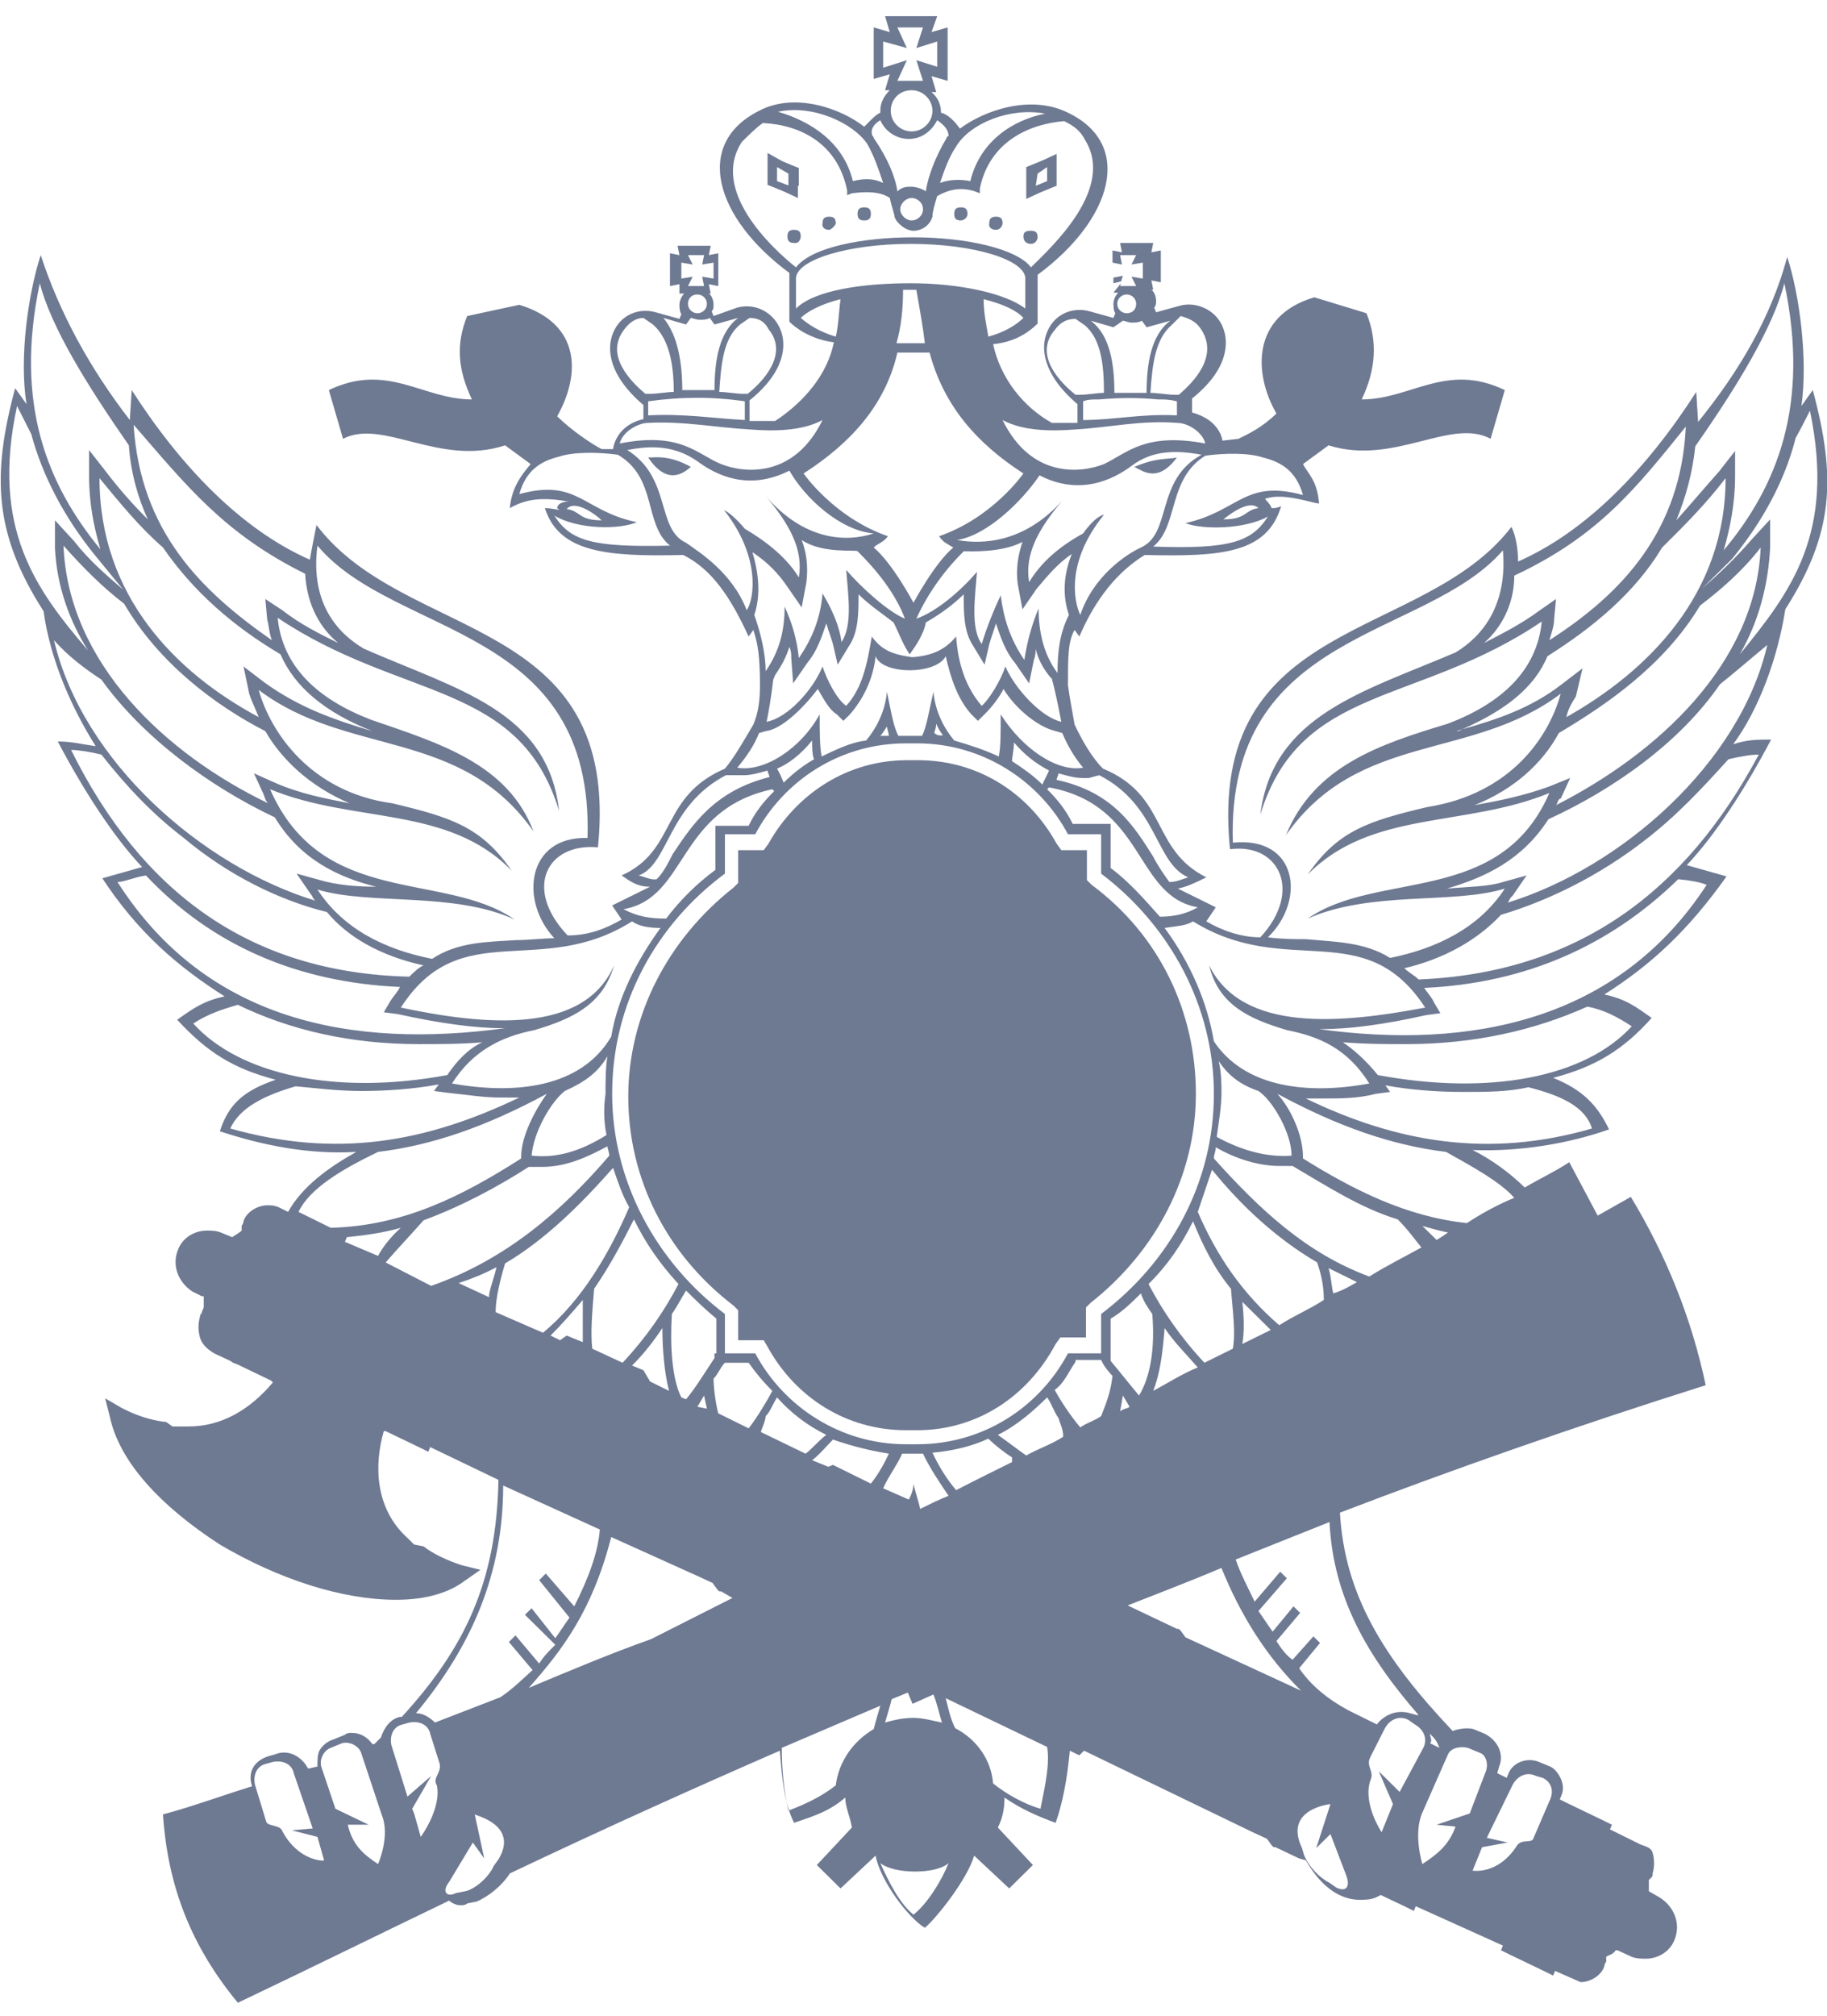 <svg width="68" height="75" viewBox="0 0 68 75" fill="none" xmlns="http://www.w3.org/2000/svg">
<g clip-path="url(#clip0)">
<path d="M58.124 44.033C49.483 48.599 41.865 52.852 34.105 56.651L34.282 56.895V56.965C42.147 53.584 50.435 49.889 59.006 45.636C58.829 45.148 58.477 44.451 58.124 44.033Z" fill="#6E7992"/>
<path d="M31.637 58.011L31.567 57.836C29.803 58.708 27.969 59.474 26.241 60.241C27.969 59.579 29.803 58.882 31.637 58.011Z" fill="#6E7992"/>
<path d="M41.441 10.327V10.536L41.724 10.466L41.794 10.257L41.441 10.327Z" fill="#6E7992"/>
<path d="M30.861 8.549C30.932 8.549 31.108 8.375 31.108 8.305C31.108 8.131 31.038 8.061 30.861 8.061C30.685 8.061 30.614 8.131 30.614 8.305C30.579 8.445 30.685 8.549 30.861 8.549Z" fill="#6E7992"/>
<path d="M29.732 6.911V6.493V6.249L29.556 6.179L29.133 6.005L28.568 5.691V6.214V6.632V6.876L28.745 6.946L29.168 7.12L29.697 7.364V6.911H29.732ZM29.38 6.911L28.921 6.737V6.214L29.344 6.458V6.911H29.38Z" fill="#6E7992"/>
<path d="M39.149 6.981L39.326 6.911V6.667V6.249V5.726L38.797 5.97L38.373 6.144L38.197 6.214V6.458V6.876V7.399L38.726 7.155L39.149 6.981ZM38.62 6.458L38.973 6.214V6.737L38.55 6.911L38.62 6.458Z" fill="#6E7992"/>
<path d="M35.764 8.201C35.834 8.201 36.01 8.131 36.01 7.957C36.01 7.782 35.94 7.713 35.764 7.713C35.587 7.713 35.517 7.782 35.517 7.957C35.517 8.131 35.587 8.201 35.764 8.201Z" fill="#6E7992"/>
<path d="M37.068 8.549C37.245 8.549 37.315 8.375 37.315 8.305C37.315 8.131 37.245 8.061 37.068 8.061C36.892 8.061 36.821 8.131 36.821 8.305C36.786 8.445 36.892 8.549 37.068 8.549Z" fill="#6E7992"/>
<path d="M32.166 8.201C32.342 8.201 32.413 8.131 32.413 7.957C32.413 7.782 32.342 7.713 32.166 7.713C31.989 7.713 31.919 7.782 31.919 7.957C31.919 8.131 31.989 8.201 32.166 8.201Z" fill="#6E7992"/>
<path d="M24.125 17.019C24.83 18.065 25.43 17.612 25.712 17.368C24.901 16.915 24.407 17.019 24.125 17.019Z" fill="#6E7992"/>
<path d="M40.63 32.914L40.454 32.74V31.624H39.502L39.325 31.38C38.267 29.463 36.363 28.278 34.176 28.278H33.753C31.566 28.278 29.662 29.498 28.603 31.38L28.427 31.624H27.475V32.844L27.299 33.018C24.865 34.935 23.384 37.759 23.384 40.791C23.384 43.824 24.794 46.647 27.299 48.564L27.475 48.739V49.854H28.427L28.568 50.098C29.626 52.015 31.531 53.2 33.718 53.2H34.141C36.328 53.2 38.232 51.98 39.29 49.993L39.467 49.749H40.419V48.634L40.595 48.46C43.029 46.543 44.51 43.719 44.51 40.687C44.51 37.654 43.17 34.796 40.63 32.914Z" fill="#6E7992"/>
<path d="M38.373 9.072C38.55 9.072 38.62 8.898 38.62 8.828C38.62 8.654 38.55 8.584 38.373 8.584C38.197 8.584 38.091 8.619 38.091 8.793C38.091 8.968 38.197 9.072 38.373 9.072Z" fill="#6E7992"/>
<path d="M29.803 8.793C29.803 8.619 29.733 8.549 29.556 8.549C29.38 8.549 29.309 8.619 29.309 8.793C29.309 8.968 29.38 9.037 29.556 9.037C29.733 9.072 29.803 8.898 29.803 8.793Z" fill="#6E7992"/>
<path d="M43.805 17.019C43.452 17.089 43.029 17.019 42.218 17.368C42.57 17.542 43.099 17.96 43.805 17.019Z" fill="#6E7992"/>
<path d="M67.471 14.51L67.048 15.102C67.294 13.36 66.977 10.954 66.519 9.56C65.919 11.791 64.755 13.778 63.203 15.695L63.133 14.579C61.299 17.438 59.041 19.773 56.502 20.888C56.502 20.47 56.431 19.947 56.255 19.599C52.94 23.921 44.898 22.875 45.78 31.589C47.614 31.345 48.496 33.158 46.909 34.866C46.203 34.866 45.498 34.622 44.898 34.273L45.251 33.75L43.84 33.053C44.193 32.984 44.545 32.809 44.898 32.635C42.817 31.589 43.487 29.602 41.054 28.592C40.631 28.173 40.278 27.546 39.996 26.953C39.925 26.535 39.819 26.012 39.749 25.489C39.749 24.444 39.749 23.851 39.996 23.433L40.172 23.677C40.772 22.283 41.583 21.272 42.606 20.644C45.498 20.714 47.156 20.575 47.684 18.832C47.508 18.902 47.438 18.902 47.332 18.902C47.261 18.727 47.156 18.658 47.085 18.553C47.79 18.309 48.848 18.727 49.095 18.727C49.025 17.856 48.672 17.612 48.496 17.263L49.448 16.566C51.882 17.333 53.998 15.521 55.479 16.322L56.008 14.51C53.822 13.464 52.517 14.858 50.682 14.858C51.212 13.743 51.282 12.697 50.859 11.652L48.919 11.059C46.556 11.756 46.662 13.917 47.508 15.381C46.979 15.904 46.45 16.148 46.097 16.322L45.498 16.392C45.498 16.392 45.427 15.625 44.369 15.346V14.823C45.674 13.778 45.78 12.767 45.498 12.139C45.251 11.547 44.545 11.198 43.911 11.373L43.029 11.617L42.958 11.442C43.029 11.373 43.029 11.268 43.029 11.198C43.029 11.024 42.958 10.85 42.853 10.78H42.923L42.853 10.431L43.205 10.501V9.316L42.853 9.386L42.923 9.037H41.689L41.759 9.386L41.407 9.316V9.769L41.759 9.839L41.689 9.49H42.288L42.112 9.839L42.535 9.769V10.362L42.112 10.292L42.288 10.641H41.689L41.724 10.536L41.442 10.885H41.618C41.548 10.954 41.442 11.129 41.442 11.303C41.442 11.373 41.442 11.547 41.512 11.652L41.442 11.826L40.56 11.582C39.961 11.408 39.255 11.652 38.973 12.349C38.726 12.941 38.797 13.917 40.102 15.033V15.73C39.749 15.73 39.396 15.73 39.149 15.73C38.091 15.137 37.245 14.091 36.962 12.802C37.668 12.732 38.197 12.453 38.62 12.035V10.222C41.407 8.166 42.218 5.377 39.749 4.192C38.338 3.495 36.61 4.123 35.728 4.785C35.552 4.541 35.305 4.262 35.023 4.192C35.023 3.948 34.952 3.669 34.67 3.425H34.846L34.67 2.833L35.27 3.007V1.02L34.67 1.195L34.882 0.602H32.942L33.118 1.195L32.519 1.02V2.937L33.118 2.763L32.942 3.356H33.118C32.942 3.53 32.765 3.774 32.765 4.123V4.192C32.589 4.262 32.342 4.541 32.166 4.715C31.284 4.018 29.556 3.425 28.251 4.123C25.817 5.343 26.593 8.096 29.38 10.153V11.965C29.803 12.383 30.438 12.662 31.037 12.732C30.79 13.952 29.909 14.963 28.851 15.66C28.604 15.66 28.251 15.66 27.898 15.66V14.893C29.203 13.848 29.309 12.837 29.027 12.209C28.745 11.582 28.075 11.268 27.44 11.442L26.558 11.756L26.487 11.582C26.558 11.512 26.558 11.408 26.558 11.338C26.558 11.164 26.487 10.989 26.382 10.919H26.452L26.382 10.571L26.734 10.641V9.421L26.382 9.49L26.452 9.142H25.218L25.288 9.49L24.936 9.421V10.641L25.288 10.571V10.919H25.465C25.394 10.989 25.288 11.164 25.288 11.338C25.288 11.408 25.288 11.582 25.359 11.686L25.288 11.861L24.407 11.617C23.807 11.442 23.102 11.686 22.819 12.383C22.573 12.976 22.643 13.952 23.948 15.067V15.59C22.89 15.834 22.819 16.706 22.819 16.706H22.396C22.044 16.531 21.267 16.009 20.738 15.486C21.62 13.917 21.62 12.035 19.328 11.338L17.388 11.756C16.965 12.802 17.035 13.743 17.564 14.858C15.73 14.858 14.425 13.464 12.239 14.51L12.768 16.322C14.249 15.555 16.365 17.368 18.799 16.566L19.751 17.263C19.398 17.682 19.046 18.135 18.975 18.902C19.575 18.553 20.209 18.483 21.162 18.658C20.809 18.658 20.738 18.832 20.738 18.902C20.809 18.971 20.844 18.971 20.88 18.971C20.774 18.971 20.527 18.902 20.28 18.902C20.809 20.54 22.537 20.714 25.429 20.644C26.487 21.167 27.193 22.213 27.863 23.677L28.039 23.433C28.216 23.956 28.286 24.479 28.286 25.489C28.286 26.082 28.216 26.535 28.039 26.953C27.687 27.546 27.334 28.173 26.981 28.592C24.548 29.637 25.218 31.624 23.137 32.565C23.489 32.809 23.736 32.984 24.195 32.984L22.784 33.681L23.137 34.204C22.537 34.552 21.902 34.796 21.126 34.796C19.469 33.053 20.351 31.345 22.255 31.52C23.137 22.805 15.095 23.921 11.78 19.529C11.709 19.878 11.604 20.4 11.533 20.819C8.994 19.703 6.736 17.368 4.902 14.51L4.832 15.625C3.351 13.708 2.222 11.652 1.516 9.49C1.058 10.885 0.705 13.29 0.987 15.033L0.564 14.44C-0.318 17.716 -0.212 19.878 1.622 22.736C1.869 24.548 2.68 26.361 3.562 27.755C3.033 27.685 2.68 27.581 2.151 27.581C3.104 29.393 4.232 31.136 5.29 32.252L3.809 32.67C5.114 34.657 6.595 35.946 8.359 37.062C7.583 37.236 7.23 37.48 6.595 37.933C7.724 39.153 8.676 39.746 10.263 40.164C9.029 40.582 8.5 41.105 8.182 42.081C9.77 42.604 11.498 42.953 13.261 42.848C12.203 43.441 11.251 44.138 10.722 45.079L10.369 44.904C10.193 44.835 10.122 44.835 9.946 44.835C9.593 44.835 9.17 45.079 9.064 45.427C9.064 45.497 8.994 45.602 8.994 45.602V45.776C8.923 45.846 8.747 45.95 8.641 46.02L8.218 45.846C8.041 45.776 7.865 45.776 7.689 45.776C7.265 45.776 6.807 46.02 6.631 46.473C6.384 47.066 6.631 47.693 7.16 48.041L7.512 48.216H7.583C7.583 48.39 7.583 48.46 7.583 48.634L7.512 48.808C7.512 48.878 7.442 48.878 7.442 48.983C7.371 49.227 7.371 49.505 7.442 49.749C7.512 49.993 7.689 50.168 7.971 50.342L8.57 50.621L8.676 50.691L8.853 50.76L10.087 51.353L10.158 51.423C9.276 52.468 8.218 53.061 7.019 53.061C6.842 53.061 6.666 53.061 6.419 53.061L6.172 52.887H6.102C5.573 52.817 5.043 52.643 4.514 52.364L3.915 52.015L4.091 52.712C4.444 54.35 5.925 55.989 8.182 57.453C10.369 58.742 12.732 59.509 14.743 59.509C15.801 59.509 16.683 59.265 17.282 58.812L17.882 58.394L17.176 58.22C16.647 58.045 16.118 57.801 15.765 57.522L15.413 57.453L15.166 57.209C13.931 56.093 13.931 54.455 14.284 53.235H14.355L15.589 53.828L15.942 54.002L16.012 53.828L18.552 55.048C18.481 58.917 17.247 61.357 14.954 63.866H14.884C14.531 63.936 14.284 64.285 14.178 64.633C14.108 64.703 14.002 64.807 13.931 64.877C13.931 64.877 13.931 64.877 13.861 64.877C13.684 64.633 13.438 64.459 13.085 64.459C13.014 64.459 12.909 64.459 12.838 64.529L12.415 64.703C12.168 64.773 11.992 64.947 11.886 65.121C11.815 65.295 11.815 65.47 11.815 65.714C11.745 65.714 11.568 65.783 11.463 65.783C11.286 65.435 10.934 65.191 10.581 65.191C10.51 65.191 10.405 65.191 10.228 65.261L9.981 65.33C9.452 65.504 9.205 65.923 9.382 66.446C8.253 66.794 7.124 67.213 6.066 67.491C6.243 70.175 7.124 72.406 8.853 74.498C11.568 73.208 14.178 71.918 16.718 70.698C16.788 70.768 16.965 70.872 17.141 70.872C17.212 70.872 17.317 70.872 17.388 70.803L17.741 70.733C18.164 70.559 18.693 70.14 18.975 69.687C22.643 67.945 26.064 66.411 29.027 65.121C29.097 66.167 29.203 67.108 29.556 67.805C30.261 67.561 30.861 67.387 31.46 66.864C31.46 67.213 31.637 67.561 31.707 67.979L30.402 69.374L31.284 70.245L32.589 69.025C32.765 69.966 33.824 71.36 34.423 71.709C34.846 71.36 36.01 69.896 36.257 69.025L37.562 70.245L38.444 69.374L37.139 67.979C37.315 67.631 37.386 67.282 37.386 66.864C37.985 67.282 38.62 67.561 39.29 67.805C39.537 67.108 39.714 66.237 39.819 65.121L40.172 65.295L40.348 65.121L46.626 68.154L47.156 68.398L47.332 68.642L47.402 68.711H47.473L48.355 69.13L48.602 69.199C48.848 69.618 49.554 70.768 50.788 70.663C51.035 70.663 51.212 70.594 51.388 70.489L52.27 70.907L52.622 71.082L52.693 70.907L55.938 72.371L55.867 72.546L56.22 72.72L57.454 73.312L57.807 73.487L57.877 73.312L58.83 73.731C58.759 73.731 58.724 73.731 58.724 73.731C58.759 73.731 58.794 73.731 58.83 73.731C59.182 73.731 59.606 73.487 59.712 73.138C59.712 73.068 59.782 72.964 59.782 72.964V72.79C59.853 72.72 60.029 72.72 60.135 72.546H60.205L60.734 72.79C60.911 72.859 61.087 72.859 61.263 72.859C61.687 72.859 62.145 72.615 62.322 72.162C62.568 71.57 62.322 70.942 61.792 70.594L61.369 70.35C61.369 70.175 61.369 70.106 61.369 69.931L61.44 69.862C61.51 69.792 61.51 69.792 61.51 69.687C61.581 69.443 61.581 69.165 61.51 68.921C61.44 68.677 61.158 68.677 60.981 68.572L59.923 68.049L59.994 67.875L59.641 67.701L58.407 67.108L58.054 66.934L58.124 66.759C58.301 66.341 57.948 65.818 57.701 65.714L57.278 65.539C56.855 65.365 56.326 65.539 56.149 65.958L56.079 66.132L55.726 65.958L55.797 65.714C55.973 65.295 55.797 64.773 55.267 64.494L54.844 64.319C54.597 64.25 54.245 64.319 54.068 64.389C51.458 61.636 50.048 59.3 49.871 56.268C53.962 54.699 58.618 53.061 63.485 51.527C62.956 49.017 62.004 46.682 60.699 44.521L59.465 45.218L58.407 43.231C57.877 43.58 57.348 43.824 56.749 44.172C56.22 43.65 55.514 43.127 54.809 42.778C56.572 42.848 58.407 42.534 59.888 42.011C59.465 41.14 58.936 40.547 57.807 40.094C59.394 39.676 60.417 39.049 61.475 37.864C60.875 37.445 60.523 37.166 59.712 36.992C61.475 35.877 62.85 34.587 64.261 32.6L62.78 32.182C63.838 31.067 64.967 29.324 65.919 27.511C65.39 27.511 65.037 27.511 64.508 27.685C65.46 26.396 66.166 24.479 66.448 22.666C68.247 19.843 68.353 17.786 67.471 14.51ZM10.51 68.119C10.44 67.875 9.981 67.945 9.911 67.77L9.487 66.376C9.417 66.027 9.558 65.679 9.911 65.609L10.158 65.539C10.51 65.47 10.863 65.609 10.934 65.958L11.639 68.014L10.863 68.084L11.815 68.328L12.062 69.199C12.062 69.234 11.11 69.234 10.51 68.119ZM14.072 69.339C13.543 68.99 13.12 68.642 12.944 67.875H13.72L12.485 67.282L11.956 65.714C11.886 65.47 12.027 65.121 12.309 65.017L12.732 64.842C12.979 64.773 13.332 64.912 13.438 65.191L14.214 67.526C14.531 68.293 14.072 69.339 14.072 69.339ZM67.365 15.277C68.317 19.843 66.66 22.004 64.755 24.339C65.46 23.119 65.813 21.76 65.884 20.366V19.32L65.178 20.087C64.579 20.784 63.944 21.376 63.344 21.899L64.473 20.784C65.602 19.39 66.413 17.926 66.836 16.287C67.012 15.974 67.189 15.625 67.365 15.277ZM57.666 29.254C56.714 29.602 55.832 29.777 54.88 29.951C56.361 29.358 57.419 28.383 58.019 27.267C59.782 26.221 61.934 24.758 63.274 22.527C64.05 21.934 64.861 21.237 65.531 20.366C65.355 24.688 61.687 28.034 57.913 29.951C57.983 29.881 57.983 29.707 58.089 29.707L58.442 28.94L57.666 29.254ZM58.124 25.455C56.961 26.361 55.656 26.779 54.421 27.128C54.386 27.163 54.35 27.163 54.28 27.197H54.209C54.28 27.163 54.35 27.163 54.421 27.128C56.008 26.431 57.102 25.594 57.595 24.409C59.253 23.363 60.84 22.074 61.863 20.366C62.639 19.599 63.45 18.797 64.226 17.786C64.226 22.108 61.334 24.967 58.301 26.675C58.371 26.326 58.548 26.082 58.653 25.908L58.9 24.862L58.124 25.455ZM66.413 10.536C67.365 15.033 66.166 18.065 64.156 20.47C64.402 19.599 64.579 18.727 64.579 17.716V16.775L63.979 17.542C63.45 18.135 62.921 18.762 62.392 19.355C62.745 18.483 62.992 17.612 63.097 16.601C64.684 14.335 65.99 12.174 66.413 10.536ZM56.361 21.411C59.5 19.947 60.911 18.135 62.745 15.869C62.568 19.738 60.382 22.074 57.666 23.816C57.736 23.572 57.842 23.294 57.842 23.049L57.913 22.283L57.313 22.701C56.608 23.224 55.902 23.572 55.232 23.921C55.832 23.398 56.361 22.527 56.361 21.411ZM45.886 31.345C45.639 23.398 53.045 23.816 55.938 20.47C56.114 22.527 55.162 23.677 54.174 24.27C50.753 25.733 47.367 26.605 46.909 30.3C48.39 25.455 52.763 26.256 57.384 23.119C57.207 24.932 55.902 26.152 53.892 26.919C51.353 27.685 48.919 28.487 47.861 31.067C50.577 27.197 54.774 28.313 58.089 25.803C57.666 27.372 56.255 29.533 53.116 30.021C50.929 30.544 49.801 30.892 48.672 32.531C51.035 30.125 54.527 30.788 57.666 29.498C55.832 33.716 51.282 32.356 48.672 34.169C51.035 33.123 54.104 33.646 56.008 33.053C55.056 34.517 53.469 35.284 51.74 35.633C50.788 35.04 49.73 35.04 48.602 34.935C48.178 34.935 47.72 34.935 47.191 34.866C48.602 33.506 48.319 31.101 45.886 31.345ZM53.045 37.48C49.907 38.073 46.239 38.421 45.004 35.911C45.357 37.376 46.485 37.898 47.896 38.317C49.131 38.561 50.153 39.014 50.965 40.303C48.707 40.722 46.344 40.478 45.18 38.735C44.934 37.271 44.299 35.807 43.346 34.517C43.77 34.448 44.122 34.448 44.404 34.273C47.896 36.434 50.788 34.029 53.045 37.48ZM45.357 39.467C45.709 39.99 46.133 40.338 46.838 40.582C47.367 40.931 48.072 42.151 48.072 42.987C47.191 43.057 46.239 42.813 45.286 42.29C45.357 41.767 45.462 41.175 45.462 40.652C45.462 40.338 45.462 39.885 45.357 39.467ZM46.239 48.425C46.591 48.773 46.944 49.122 47.297 49.471C46.944 49.645 46.591 49.819 46.239 49.993C46.309 49.575 46.309 49.052 46.239 48.425ZM44.581 45.079C44.757 44.556 44.934 44.033 45.11 43.51C46.239 44.904 47.544 46.09 49.025 46.961C49.201 47.484 49.272 47.902 49.272 48.355C48.743 48.704 48.143 48.948 47.614 49.296C46.239 48.111 45.286 46.717 44.581 45.079ZM43.346 49.401C43.699 49.924 44.122 50.342 44.581 50.865C43.981 51.109 43.452 51.457 42.923 51.736C43.17 51.109 43.276 50.342 43.346 49.401ZM42.394 51.911C42.041 51.492 41.689 51.039 41.336 50.621V50.377V49.052C41.759 48.808 42.112 48.46 42.465 48.111C42.535 48.355 42.712 48.634 42.888 48.878C42.994 50.168 42.817 51.213 42.394 51.911ZM42.747 47.763C43.452 47.066 43.981 46.299 44.404 45.427C44.757 46.299 45.18 47.17 45.815 47.937C45.886 48.808 45.992 49.575 45.886 50.168C45.533 50.342 45.18 50.516 44.828 50.691C43.946 49.749 43.276 48.773 42.747 47.763ZM40.983 48.878V50.342H39.749C38.691 52.329 36.61 53.723 34.141 53.723H33.718C31.284 53.723 29.168 52.329 28.11 50.342H26.981V48.878C24.442 46.961 22.784 43.963 22.784 40.687C22.784 37.306 24.442 34.378 26.981 32.496V31.032H28.11C29.168 29.045 31.249 27.651 33.718 27.651H34.141C36.575 27.651 38.691 29.045 39.749 31.032H40.983V32.496C43.523 34.413 45.18 37.41 45.18 40.687C45.18 44.033 43.523 46.961 40.983 48.878ZM34.247 56.128C34.176 55.78 34.07 55.536 34 55.187C34 55.361 33.929 55.605 33.824 55.78L32.871 55.361C33.048 54.943 33.4 54.49 33.577 54.072C33.577 54.072 33.647 54.072 33.753 54.072H34.176C34.176 54.072 34.247 54.072 34.353 54.072C34.599 54.594 34.952 55.117 35.305 55.64C34.952 55.78 34.599 55.954 34.247 56.128ZM35.058 64.075C34.705 64.006 34.353 63.901 34 63.901C33.647 63.901 33.294 63.971 32.942 64.075C33.012 63.831 33.118 63.483 33.189 63.204L33.788 62.96L33.965 63.378L34.741 63.03C34.882 63.378 34.952 63.727 35.058 64.075ZM32.413 55.187L31.002 54.49L30.826 54.56L30.226 54.316C30.473 54.141 30.826 53.723 31.002 53.549C31.707 53.793 32.413 53.967 33.083 54.072C32.942 54.385 32.695 54.839 32.413 55.187ZM34.705 54.037C35.481 53.967 36.187 53.793 36.786 53.514C37.033 53.758 37.386 54.037 37.668 54.211C37.668 54.211 37.668 54.281 37.668 54.385C36.962 54.734 36.257 55.083 35.587 55.431C35.234 55.013 34.952 54.56 34.705 54.037ZM25.535 52.05L25.359 51.98C25.006 51.283 24.936 50.063 25.006 48.878C25.183 48.634 25.359 48.285 25.535 48.007C25.888 48.355 26.241 48.704 26.664 49.052V50.342H26.593V50.516C26.311 50.935 25.888 51.632 25.535 52.05ZM26.311 52.399L25.958 52.329L26.205 51.911L26.311 52.399ZM23.172 50.691L22.044 50.168C21.973 49.575 22.044 48.773 22.114 47.937C22.714 47.066 23.172 46.194 23.595 45.358C24.019 46.229 24.548 46.996 25.253 47.763C24.724 48.773 24.054 49.749 23.172 50.691ZM24.9 51.736L24.195 51.388L23.948 50.969L23.525 50.795C23.948 50.377 24.301 49.924 24.653 49.401C24.653 50.168 24.724 51.039 24.9 51.736ZM20.209 49.575L18.446 48.808C18.446 48.285 18.622 47.588 18.799 46.996C20.28 46.124 21.585 44.835 22.819 43.441C22.996 43.963 23.172 44.486 23.419 44.904C22.714 46.543 21.691 48.355 20.209 49.575ZM21.691 48.355C21.691 48.878 21.691 49.471 21.691 49.924L21.091 49.68L20.844 49.854L20.492 49.68C20.88 49.296 21.338 48.773 21.691 48.355ZM28.921 28.592C29.344 28.417 29.803 28.069 30.226 27.546C30.226 27.79 30.226 28.069 30.297 28.243C29.873 28.487 29.521 28.766 29.168 29.114C29.097 28.94 29.027 28.766 28.921 28.592ZM32.765 27.372C32.836 27.302 32.942 27.128 33.012 27.023C33.012 27.093 33.083 27.267 33.083 27.372C33.048 27.372 32.871 27.372 32.765 27.372ZM34.776 27.267C34.776 27.197 34.846 27.093 34.846 26.919C34.917 27.093 35.023 27.267 35.093 27.337C35.058 27.372 34.882 27.372 34.776 27.267ZM37.668 28.313C37.668 28.139 37.739 27.895 37.739 27.616C38.091 28.034 38.514 28.383 39.044 28.661C38.973 28.836 38.867 29.01 38.797 29.184C38.444 28.836 38.091 28.592 37.668 28.313ZM44.581 33.75C44.158 33.994 43.699 34.099 43.17 34.099C42.641 33.506 42.041 32.809 41.336 32.286V30.997V30.648H40.983H39.925C39.678 30.125 39.326 29.707 38.973 29.358L39.044 29.289C42.641 29.951 42.218 33.332 44.581 33.75ZM40.913 28.836C43.099 29.951 42.994 32.112 44.228 32.635C43.981 32.705 43.805 32.809 43.523 32.809C43.346 32.565 43.099 32.217 42.923 31.868C42.218 30.753 41.442 29.463 39.326 29.01C39.326 28.94 39.396 28.836 39.396 28.766C39.643 28.836 39.996 28.94 40.278 28.94C40.348 28.94 40.454 28.94 40.525 28.94L40.913 28.836ZM39.784 22.875C39.431 23.572 39.361 24.27 39.361 25.036C38.832 24.339 38.656 23.468 38.656 22.631C38.409 23.224 38.232 23.851 38.126 24.548C37.597 23.782 37.35 22.98 37.245 22.143C36.998 22.666 36.716 23.363 36.539 23.956C36.116 23.363 36.292 22.213 36.363 21.272C35.763 21.969 34.882 22.736 34.106 23.015C34.529 22.074 35.164 21.202 35.869 20.505C36.045 20.505 37.28 20.575 38.056 20.157C37.88 20.679 37.809 21.202 37.88 21.725L38.056 22.666L38.585 21.899C38.938 21.481 39.361 20.958 39.89 20.61C39.502 21.586 39.608 22.352 39.784 22.875ZM39.502 26.849C38.726 26.675 37.739 25.559 37.421 24.792C37.245 25.315 36.822 26.012 36.539 26.256C35.94 25.559 35.658 24.688 35.587 23.677C35.234 24.095 34.811 24.374 34 24.444C33.965 24.444 33.965 24.444 33.929 24.444C33.189 24.339 32.801 24.165 32.448 23.677C32.272 24.723 32.095 25.594 31.496 26.256C31.143 26.012 30.79 25.315 30.614 24.792C30.261 25.664 29.309 26.709 28.533 26.849C28.604 26.5 28.709 25.908 28.78 25.28L28.851 25.106C29.097 24.758 29.274 24.409 29.38 24.06C29.45 24.235 29.45 24.304 29.45 24.479L29.521 25.42L30.05 24.653C30.402 24.235 30.579 23.712 30.755 23.189C30.826 23.433 30.931 23.712 31.002 23.956L31.178 24.723L31.602 24.026C31.954 23.503 31.954 22.805 31.954 22.108C32.377 22.527 32.907 22.875 33.259 23.154C33.436 23.503 33.612 23.991 33.859 24.339C34.106 23.991 34.388 23.572 34.458 23.154C34.882 22.91 35.411 22.561 35.869 22.108C35.869 22.805 35.869 23.503 36.222 24.026L36.645 24.723L36.822 23.956C36.892 23.712 36.998 23.433 37.068 23.189C37.245 23.712 37.421 24.235 37.774 24.653L38.303 25.42L38.479 24.548C38.55 24.374 38.55 24.2 38.55 24.13C38.62 24.479 38.797 24.827 39.079 25.176L39.149 25.245C39.326 25.908 39.431 26.5 39.502 26.849ZM42.465 20.366C41.936 20.61 40.701 21.411 40.207 22.875C39.961 22.352 39.678 20.888 41.089 19.146C40.736 19.215 40.313 19.843 40.313 19.843C39.361 20.366 38.726 20.958 38.303 21.655C38.126 20.61 38.656 19.669 39.537 18.623C38.126 20.191 36.575 20.261 35.622 20.087C36.751 19.913 38.056 18.623 38.691 17.682C40.172 18.448 41.407 17.856 42.112 17.333C42.888 16.741 43.77 16.741 44.722 16.915C42.994 17.856 43.629 19.843 42.465 20.366ZM47.014 17.019C47.72 17.194 48.249 17.542 48.496 18.414C46.309 17.821 46.133 19.006 44.122 19.459C44.722 19.703 46.309 19.703 47.191 19.215C46.591 20.157 45.78 20.435 42.923 20.331C43.875 19.564 43.452 17.821 44.863 16.95C45.639 16.845 46.485 16.845 47.014 17.019ZM46.838 18.902C46.309 18.971 46.415 19.32 45.533 19.32C45.709 19.18 46.485 18.553 46.838 18.902ZM43.946 11.756C44.193 11.826 44.475 11.93 44.651 12.174C45.427 13.22 44.404 14.231 43.875 14.684H43.699C43.452 14.684 43.099 14.614 42.817 14.614C42.888 13.569 42.994 12.627 43.593 12.105L43.946 11.756ZM43.805 14.928V15.451C42.5 15.381 41.442 15.625 40.313 15.625V14.928C40.489 14.858 40.666 14.858 40.842 14.858H40.913C41.689 14.789 42.394 14.789 43.099 14.858H43.17C43.346 14.858 43.523 14.858 43.805 14.928ZM41.936 10.954C42.112 10.954 42.288 11.094 42.288 11.303C42.288 11.512 42.147 11.652 41.936 11.652C41.759 11.652 41.583 11.512 41.583 11.303C41.583 11.094 41.759 10.954 41.936 10.954ZM41.442 12.174L41.794 11.93C41.865 11.93 41.971 12 42.147 12C42.218 12 42.394 12 42.5 11.93L42.676 12.174L43.558 11.93C42.853 12.453 42.676 13.499 42.676 14.614C42.429 14.614 42.253 14.614 42.077 14.614C41.83 14.614 41.653 14.614 41.477 14.614C41.477 13.499 41.301 12.453 40.595 11.93L41.442 12.174ZM40.031 14.684C39.502 14.266 38.444 13.22 39.255 12.279C39.502 11.93 39.784 11.861 40.031 11.861L40.384 12.105C40.983 12.627 41.089 13.569 41.089 14.614C40.842 14.614 40.489 14.684 40.207 14.684H40.031ZM40.031 15.974C41.265 15.904 42.465 15.625 43.805 15.73C44.228 15.73 44.757 16.078 44.863 16.497C42.606 16.078 41.971 16.845 41.089 17.263C40.207 17.612 38.373 17.786 37.315 15.625C38.091 16.043 39.149 16.043 40.031 15.974ZM36.786 12.523C36.716 12.105 36.61 11.652 36.61 11.129C37.315 11.303 37.844 11.547 38.091 11.826C37.844 12.07 37.421 12.349 36.786 12.523ZM35.587 5.447C36.116 4.576 37.597 3.983 38.902 4.227C37.668 4.471 36.469 5.273 36.116 6.737C35.763 6.667 35.34 6.667 34.987 6.806C35.129 6.388 35.305 5.865 35.587 5.447ZM32.871 2.519V1.543L33.753 1.787L33.4 1.02H34.353L34.106 1.787L34.882 1.543V2.484L34.106 2.24L34.353 3.007H33.4L33.753 2.24L32.871 2.519ZM33.929 3.356C34.353 3.356 34.705 3.704 34.705 4.123C34.705 4.541 34.353 4.889 33.929 4.889C33.506 4.889 33.153 4.541 33.153 4.123C33.153 3.704 33.471 3.356 33.929 3.356ZM32.765 4.471C32.942 4.889 33.365 5.168 33.824 5.168C34.353 5.168 34.705 4.82 34.882 4.471C35.129 4.645 35.305 4.82 35.305 5.064C35.234 5.064 35.234 5.133 35.234 5.133C34.811 5.83 34.529 6.597 34.458 7.12C34.388 7.05 34.106 6.946 33.929 6.946C33.753 6.946 33.577 6.946 33.4 7.12C33.33 6.597 33.048 5.9 32.519 5.133C32.519 5.064 32.448 5.064 32.448 4.959C32.413 4.75 32.589 4.576 32.765 4.471ZM34.353 7.782C34.353 8.026 34.141 8.201 33.929 8.201C33.718 8.201 33.506 7.992 33.506 7.782C33.506 7.573 33.718 7.364 33.929 7.364C34.141 7.364 34.353 7.538 34.353 7.782ZM32.272 5.343C32.519 5.761 32.695 6.284 32.871 6.806C32.519 6.632 32.166 6.632 31.743 6.737C31.39 5.273 30.155 4.506 28.956 4.157C30.261 3.879 31.743 4.576 32.272 5.343ZM27.616 5.273C27.863 5.029 28.145 4.75 28.392 4.576C29.803 4.645 31.178 5.343 31.531 7.085V7.26L31.707 7.19C32.236 7.12 32.765 7.12 33.118 7.364C33.189 7.713 33.294 7.957 33.294 8.061C33.365 8.305 33.718 8.584 34 8.584C34.282 8.584 34.599 8.41 34.705 8.061C34.705 7.887 34.776 7.643 34.882 7.294C35.305 7.05 35.763 6.946 36.292 7.12L36.469 7.19V7.016C36.822 5.273 38.303 4.611 39.608 4.506C39.961 4.68 40.207 4.855 40.384 5.203C41.512 7.016 39.149 9.177 38.373 9.944C37.844 9.246 35.94 8.828 34 8.828C32.166 8.828 30.226 9.177 29.626 9.944C28.745 9.246 26.417 7.085 27.616 5.273ZM29.626 10.362C29.626 9.665 31.566 9.072 33.894 9.072C36.257 9.072 38.162 9.665 38.162 10.362V11.477C37.386 10.885 35.622 10.536 33.894 10.536C32.166 10.536 30.332 10.78 29.626 11.477V10.362ZM34.423 12.767C34.247 12.767 34.07 12.767 33.894 12.767C33.718 12.767 33.541 12.767 33.365 12.767C33.541 12.174 33.612 11.477 33.612 10.78C33.682 10.78 33.788 10.78 33.859 10.78C33.929 10.78 34.035 10.78 34.106 10.78C34.247 11.582 34.353 12.174 34.423 12.767ZM29.803 11.826C30.05 11.582 30.579 11.303 31.284 11.129C31.214 11.652 31.214 12.07 31.108 12.523C30.508 12.349 30.085 12.07 29.803 11.826ZM33.4 13.116H34H34.599C35.129 15.102 36.363 16.497 38.091 17.612C38.091 17.612 36.962 19.25 34.952 19.947C35.129 20.191 35.199 20.191 35.481 20.366C34.776 20.958 34 22.422 34 22.422C34 22.422 33.224 20.958 32.519 20.366C32.695 20.191 32.871 20.191 33.048 19.947C31.037 19.25 29.909 17.612 29.909 17.612C31.637 16.497 32.942 15.102 33.4 13.116ZM27.546 12.07L27.898 11.826C28.145 11.826 28.427 11.896 28.604 12.244C29.38 13.185 28.357 14.231 27.828 14.649H27.651C27.404 14.649 27.052 14.579 26.77 14.579C26.84 13.569 26.911 12.593 27.546 12.07ZM27.722 14.928V15.625C26.487 15.555 25.465 15.381 24.124 15.451V14.928C25.359 14.754 26.558 14.754 27.722 14.928ZM25.359 10.362V9.769L25.782 9.839L25.606 9.49H26.205L26.135 9.839L26.558 9.769V10.362L26.135 10.292L26.205 10.641H25.606L25.782 10.292L25.359 10.362ZM26.311 11.303C26.311 11.477 26.17 11.652 25.958 11.652C25.782 11.652 25.606 11.512 25.606 11.303C25.606 11.094 25.747 10.954 25.958 10.954C26.17 10.954 26.311 11.129 26.311 11.303ZM25.535 12.07L25.712 11.826C25.782 11.826 25.888 11.896 26.064 11.896C26.135 11.896 26.311 11.896 26.417 11.826L26.593 12.07L27.475 11.826C26.77 12.349 26.593 13.394 26.593 14.51C26.346 14.51 26.17 14.51 25.994 14.51C25.747 14.51 25.57 14.51 25.394 14.51C25.394 13.464 25.218 12.453 24.689 11.826L25.535 12.07ZM23.243 12.244C23.419 12 23.666 11.826 23.948 11.826L24.301 12.07C24.9 12.593 25.077 13.534 25.077 14.579C24.83 14.579 24.477 14.649 24.195 14.649H24.019C23.525 14.231 22.467 13.22 23.243 12.244ZM24.124 15.73C25.429 15.66 26.664 15.904 27.898 15.974C28.78 16.043 29.838 16.043 30.614 15.625C29.556 17.786 27.722 17.612 26.84 17.263C25.958 16.915 25.359 16.043 23.066 16.497C23.172 16.043 23.772 15.73 24.124 15.73ZM22.396 19.355C21.514 19.355 21.62 19.006 21.091 18.936C21.409 18.553 22.22 19.18 22.396 19.355ZM20.633 19.18C21.514 19.703 23.066 19.703 23.701 19.424C21.691 19.006 21.514 17.786 19.328 18.379C19.575 17.507 20.104 17.159 20.809 16.985C21.338 16.81 22.22 16.81 22.996 16.915C24.477 17.786 23.948 19.494 24.936 20.296C22.044 20.366 21.232 20.122 20.633 19.18ZM27.792 22.701C27.263 21.307 26.029 20.54 25.535 20.191C24.407 19.669 25.006 17.786 23.348 16.741C24.23 16.566 25.112 16.566 25.958 17.159C26.664 17.682 27.863 18.274 29.38 17.507C29.979 18.553 31.284 19.738 32.519 19.843C31.46 20.191 29.909 20.087 28.498 18.448C29.38 19.494 29.909 20.435 29.732 21.481C29.309 20.784 28.604 20.191 27.722 19.669C27.722 19.669 27.299 19.146 26.946 18.971C28.322 20.714 28.075 22.283 27.792 22.701ZM28.075 22.875C28.251 22.352 28.322 21.586 28.004 20.54C28.533 20.888 28.956 21.307 29.309 21.83L29.838 22.596L30.014 21.655C30.085 21.063 30.014 20.54 29.838 20.087C30.614 20.61 31.848 20.435 31.919 20.505C32.624 21.202 33.33 22.074 33.682 23.015C33.083 22.771 32.095 21.899 31.496 21.202C31.566 22.143 31.743 23.259 31.319 23.886C31.249 23.294 30.967 22.666 30.614 22.074C30.544 22.945 30.261 23.712 29.732 24.479C29.662 23.782 29.485 23.189 29.203 22.561C29.203 23.433 29.027 24.2 28.498 24.967C28.498 24.339 28.322 23.572 28.075 22.875ZM28.251 27.267L28.498 27.197C29.097 27.128 29.909 26.326 30.438 25.629C30.684 26.047 30.861 26.396 31.143 26.57L31.39 26.814L31.637 26.57C32.236 25.873 32.519 25.106 32.589 24.409C32.836 25.106 34.846 25.106 35.199 24.409C35.375 25.176 35.622 25.977 36.151 26.57L36.398 26.814L36.645 26.57C36.892 26.326 37.174 25.977 37.35 25.629C37.774 26.326 38.585 27.023 39.29 27.197L39.537 27.267C39.714 27.685 39.961 28.139 40.313 28.557C39.361 28.731 38.056 27.86 37.245 26.57C37.245 27.337 37.245 27.79 37.174 28.139C36.645 27.895 36.116 27.72 35.517 27.546C35.164 27.128 34.811 26.5 34.741 25.733C34.564 26.5 34.494 27.023 34.317 27.372C34.247 27.372 33.541 27.372 33.436 27.372C33.259 27.023 33.189 26.605 33.012 25.733C32.942 26.5 32.589 27.128 32.236 27.546C31.637 27.616 31.108 27.895 30.579 28.139C30.508 27.72 30.508 27.267 30.508 26.57C29.803 27.86 28.427 28.731 27.44 28.557C27.792 28.139 28.075 27.72 28.251 27.267ZM23.772 32.565C24.9 32.147 24.83 29.986 27.017 28.836H27.44C27.51 28.836 27.616 28.836 27.687 28.836C27.933 28.836 28.216 28.766 28.568 28.661C28.568 28.731 28.639 28.836 28.639 28.905C26.558 29.428 25.747 30.718 25.041 31.764C24.865 32.112 24.689 32.461 24.442 32.705C24.23 32.74 24.054 32.635 23.772 32.565ZM28.745 29.358L28.815 29.428C28.462 29.777 28.11 30.195 27.863 30.718H26.981H26.628V31.067V32.356C25.923 32.879 25.323 33.472 24.794 34.169C24.195 34.169 23.736 34.099 23.207 33.82C25.606 33.402 25.183 30.125 28.745 29.358ZM23.525 34.273C23.772 34.448 24.124 34.517 24.583 34.517C23.701 35.737 22.996 37.097 22.749 38.561C21.62 40.478 19.151 40.722 16.823 40.303C17.599 39.083 18.658 38.561 19.892 38.317C21.303 37.898 22.431 37.376 22.855 35.911C21.726 38.491 18.058 38.142 14.919 37.48C17.141 34.029 20.104 36.434 23.525 34.273ZM22.573 42.221C21.62 42.813 20.738 43.092 19.786 42.987C19.857 42.116 20.492 41.001 21.021 40.582C21.797 40.234 22.255 39.885 22.608 39.293C22.537 39.711 22.537 40.234 22.537 40.687C22.467 41.175 22.467 41.698 22.573 42.221ZM11.815 20.296C14.707 23.747 22.114 23.224 21.867 31.171C19.61 31.101 19.328 33.506 20.633 34.901C20.209 34.901 19.68 34.97 19.222 34.97C18.093 35.04 17.035 35.04 16.083 35.667C14.319 35.319 12.768 34.552 11.815 33.088C13.755 33.681 16.894 33.158 19.151 34.204C16.541 32.391 11.992 33.785 10.052 29.358C13.191 30.648 16.683 29.951 19.046 32.391C17.917 30.753 16.788 30.404 14.602 29.881C11.533 29.463 10.052 27.197 9.629 25.664C12.944 28.173 17.141 27.058 19.857 30.927C18.904 28.417 16.365 27.651 13.826 26.779C11.815 26.012 10.51 24.792 10.334 22.98C14.954 26.082 19.328 25.315 20.809 30.16C20.386 26.431 17.035 25.664 13.543 24.13C12.591 23.572 11.533 22.457 11.815 20.296ZM9.805 29.533C9.875 29.707 9.875 29.777 9.981 29.881C6.207 28.069 2.539 24.688 2.363 20.296C3.139 21.167 3.844 21.864 4.62 22.457C5.925 24.688 8.041 26.256 9.875 27.197C10.475 28.243 11.533 29.254 13.014 29.881C12.133 29.707 11.18 29.533 10.228 29.114L9.452 28.766L9.805 29.533ZM9.276 25.803C9.346 26.047 9.523 26.396 9.629 26.675C6.56 25.036 3.703 22.178 3.703 17.786C4.479 18.727 5.185 19.599 6.066 20.366C7.195 22.004 8.676 23.294 10.44 24.339C10.969 25.559 12.097 26.5 13.861 27.197C12.45 26.779 11.145 26.326 9.84 25.385L9.064 24.792L9.276 25.803ZM11.357 21.342C11.427 22.561 11.956 23.398 12.591 23.921C11.886 23.572 11.18 23.224 10.51 22.701L9.875 22.283L9.946 23.049C10.017 23.294 10.017 23.572 10.122 23.816C7.512 22.004 5.22 19.773 4.973 15.799C6.913 18.03 8.324 19.843 11.357 21.342ZM1.481 10.536C1.904 12.174 3.245 14.335 4.797 16.566C4.867 17.612 5.149 18.553 5.502 19.32C4.973 18.797 4.444 18.204 3.915 17.507L3.315 16.741V17.682C3.315 18.727 3.492 19.599 3.738 20.435C1.763 18.03 0.529 15.033 1.481 10.536ZM0.635 15.102C0.811 15.451 0.987 15.799 1.164 16.148C1.587 17.716 2.398 19.25 3.527 20.644L4.585 21.934C3.985 21.411 3.351 20.888 2.751 20.122L2.046 19.355V20.4C2.116 21.795 2.575 23.084 3.28 24.2C1.34 21.934 -0.353 19.669 0.635 15.102ZM2.01 23.816C2.539 24.409 3.139 24.862 3.774 25.28C5.326 27.441 7.795 29.254 10.228 30.404C11.18 31.973 12.591 32.635 14.002 32.984C13.226 32.984 12.521 32.914 11.921 32.74L11.039 32.496L11.568 33.262C11.639 33.332 11.639 33.437 11.745 33.506C7.512 32.217 3.068 28.313 2.01 23.816ZM2.645 27.895C2.892 27.895 3.351 27.964 3.774 28.069C4.655 29.184 5.608 30.23 6.842 31.171C8.5 32.565 10.44 33.506 12.168 33.925C12.944 34.866 14.178 35.563 15.765 35.911C15.589 35.981 15.413 36.156 15.236 36.33C9.276 36.19 5.255 33.158 2.645 27.895ZM4.373 32.809C4.62 32.809 4.973 32.635 5.431 32.565C7.865 35.145 11.039 36.539 14.884 36.713C14.813 36.888 14.637 37.062 14.531 37.236L14.284 37.654L14.813 37.724C16.4 38.073 17.705 38.247 18.728 38.247H18.799C13.12 39.014 7.689 38.003 4.373 32.809ZM7.195 38.073C7.724 37.724 8.253 37.55 8.853 37.376C10.792 38.317 13.05 38.839 15.589 38.839C16.365 38.839 17.176 38.84 17.952 38.77C17.423 39.014 17 39.467 16.647 39.99C12.521 40.757 8.923 39.99 7.195 38.073ZM8.57 41.977C8.923 41.21 9.805 40.757 11.004 40.408C11.78 40.478 12.591 40.582 13.438 40.582C14.39 40.582 15.377 40.513 16.33 40.338L16.153 40.582L16.683 40.652C17.388 40.722 17.987 40.826 18.622 40.826C18.869 40.826 19.151 40.826 19.328 40.826C15.836 42.499 12.521 43.092 8.57 41.977ZM11.11 45.079C11.533 44.207 12.697 43.51 14.072 42.848C16.083 42.604 18.093 41.907 20.351 40.687C19.927 41.279 19.398 42.255 19.398 43.022V43.092C17.212 44.486 15.025 45.602 12.309 45.671L11.11 45.079ZM14.072 46.717L12.838 46.194L12.909 46.02C13.614 45.95 14.319 45.846 14.919 45.671C14.602 45.95 14.249 46.368 14.072 46.717ZM14.355 46.961C14.707 46.543 15.307 45.915 15.765 45.392C17.176 44.87 18.481 44.172 19.68 43.406H19.751C19.927 43.406 19.998 43.406 20.174 43.406C21.056 43.406 21.832 43.057 22.608 42.639C22.608 42.709 22.678 42.883 22.678 42.987C20.915 45.044 18.834 46.856 16.048 47.832L14.355 46.961ZM18.199 48.251L17.07 47.728C17.599 47.553 18.023 47.379 18.481 47.135C18.375 47.588 18.199 48.007 18.199 48.251ZM16.259 66.411C16.436 67.282 15.66 68.328 15.66 68.328L15.413 67.457L15.342 67.282L16.048 66.062L15.166 66.829L14.566 64.912C14.496 64.563 14.637 64.215 14.989 64.145L15.236 64.075C15.589 64.006 15.942 64.145 16.012 64.494L16.365 65.609C16.436 65.958 16.083 66.132 16.259 66.411ZM18.552 69.165L18.375 69.409C18.199 69.827 17.67 70.28 17.317 70.35L16.965 70.419C16.612 70.594 16.436 70.35 16.718 70.001L17.599 68.537L18.023 69.13L17.67 67.491C17.67 67.526 19.328 67.875 18.552 69.165ZM18.622 63.134L16.189 64.075C16.012 63.901 15.765 63.727 15.483 63.727C17.564 61.217 18.728 58.533 18.728 55.257L22.326 56.895C22.255 57.766 21.902 58.708 21.373 59.753L20.315 58.533L20.068 58.777L21.197 60.172C21.021 60.416 20.844 60.694 20.668 60.938L19.786 59.823L19.539 60.067L20.668 61.182C20.421 61.426 20.245 61.601 20.068 61.88L19.187 60.834L18.94 61.078L19.822 62.123C19.398 62.507 19.046 62.855 18.622 63.134ZM24.23 60.973C22.749 61.496 21.091 62.193 19.68 62.786C20.915 61.392 22.044 59.928 22.749 57.174L25.994 58.638L26.523 58.882L26.699 59.126L26.77 59.196H26.84L27.263 59.44L24.23 60.973ZM26.734 52.573C26.664 52.329 26.558 51.701 26.558 51.283C26.734 51.109 26.805 50.865 26.981 50.691H27.863C28.11 51.039 28.392 51.388 28.745 51.736C28.568 52.085 28.145 52.782 27.863 53.13L26.734 52.573ZM28.322 53.27C28.322 53.2 28.498 52.852 28.498 52.677C28.674 52.503 28.745 52.259 28.921 51.98C29.45 52.573 30.05 53.026 30.755 53.374C30.508 53.549 30.155 53.967 29.979 54.072L28.322 53.27ZM31.108 66.411C30.579 66.829 29.979 67.108 29.344 67.352C29.168 66.585 29.097 65.783 29.097 65.017L32.765 63.448C32.695 63.692 32.589 64.041 32.519 64.319C31.743 64.773 31.214 65.539 31.108 66.411ZM34 71.221C33.471 70.803 33.048 69.931 32.765 69.304C33.294 69.722 34.846 69.722 35.305 69.304C35.058 69.931 34.529 70.803 34 71.221ZM38.726 67.282C38.126 67.108 37.492 66.759 36.962 66.341C36.892 65.47 36.363 64.703 35.552 64.285C35.375 63.936 35.305 63.587 35.199 63.169L38.973 64.982C39.079 65.609 38.902 66.411 38.726 67.282ZM38.197 54.141C37.844 53.897 37.492 53.618 37.139 53.374C37.844 53.026 38.444 52.503 38.973 51.98C39.149 52.224 39.22 52.503 39.396 52.747C39.467 52.991 39.572 53.165 39.572 53.444C39.149 53.723 38.62 53.897 38.197 54.141ZM40.983 52.677C40.736 52.852 40.454 52.921 40.207 53.096C39.855 52.677 39.502 52.155 39.255 51.701C39.608 51.457 39.784 51.004 40.031 50.656V50.586H40.983C41.054 50.76 41.23 51.004 41.407 51.179C41.336 51.806 41.16 52.224 40.983 52.677ZM41.794 51.911L42.041 52.329C41.971 52.399 41.794 52.399 41.689 52.503L41.794 51.911ZM44.651 61.148L44.122 60.904L43.946 60.66L43.875 60.59H43.805L41.971 59.718C43.029 59.3 44.228 58.847 45.462 58.324C46.168 60.067 47.12 61.601 48.425 62.89L44.651 61.148ZM49.73 70.21L49.483 70.036C49.131 69.862 48.707 69.443 48.531 68.99L48.461 68.746C47.755 67.282 49.519 67.108 49.519 67.108L48.989 68.746L49.519 68.223L50.118 69.792C50.259 70.21 50.083 70.384 49.73 70.21ZM56.29 66.411C56.467 66.062 56.819 65.888 57.172 66.062L57.419 66.132C57.772 66.306 57.842 66.655 57.666 67.003L57.066 68.398C56.996 68.572 56.643 68.398 56.467 68.642C55.761 69.757 54.809 69.583 54.809 69.583L55.162 68.711L56.114 68.537L55.338 68.363L56.29 66.411ZM54.633 65.017L55.056 65.191C55.303 65.261 55.409 65.609 55.303 65.888L54.703 67.457L53.469 67.875L54.174 67.945C53.927 68.642 53.469 68.99 52.94 69.339C52.94 69.339 52.587 68.223 52.94 67.422L53.892 65.261C53.998 65.017 54.35 64.947 54.633 65.017ZM53.222 64.494C53.398 64.668 53.469 64.738 53.575 65.017L53.222 64.842C53.328 64.773 53.222 64.598 53.222 64.494ZM52.975 65.017L52.093 66.655L51.317 65.888L51.846 67.108L51.776 67.282L51.423 68.154C51.423 68.154 50.718 67.108 51 66.237C51.176 65.888 50.824 65.714 51 65.365L51.529 64.319C51.705 63.971 52.058 63.797 52.411 63.971L52.658 64.145C52.975 64.319 53.151 64.668 52.975 65.017ZM52.799 63.797C52.728 63.797 52.728 63.797 52.728 63.797L52.481 63.727C51.882 63.553 51.423 63.901 51.247 64.145L50.189 63.622C49.413 63.204 48.778 62.681 48.355 62.054L49.131 61.113L48.884 60.869L48.108 61.74C47.861 61.566 47.684 61.322 47.508 61.043L48.39 59.997L48.143 59.753L47.367 60.694C47.191 60.45 47.014 60.172 46.838 59.928L47.896 58.708L47.649 58.464L46.697 59.579C46.45 59.056 46.168 58.533 45.992 58.01L49.483 56.616C49.624 59.405 50.859 61.566 52.799 63.797ZM49.624 48.111C49.554 47.867 49.554 47.519 49.448 47.17C49.801 47.344 50.153 47.519 50.506 47.693C50.259 47.832 49.977 48.007 49.624 48.111ZM50.965 47.484C48.602 46.612 46.873 44.974 45.18 43.092C45.18 42.918 45.251 42.848 45.251 42.674C45.956 43.092 46.838 43.371 47.614 43.371C47.79 43.371 47.861 43.371 48.037 43.371H48.108C49.413 44.138 50.647 44.939 52.023 45.358C52.375 45.706 52.622 46.055 52.904 46.403C52.34 46.717 51.635 47.066 50.965 47.484ZM53.469 46.124C53.292 45.95 53.116 45.776 52.94 45.602C53.187 45.671 53.539 45.776 53.892 45.846C53.751 45.95 53.645 46.02 53.469 46.124ZM56.361 44.556C55.761 44.8 55.126 45.148 54.597 45.497C52.34 45.253 50.4 44.277 48.496 43.092V43.022C48.496 42.255 48.072 41.279 47.544 40.687C49.801 41.907 51.811 42.604 53.822 42.848C54.88 43.441 55.832 43.963 56.361 44.556ZM59.253 41.977C55.409 43.092 51.987 42.499 48.602 40.861C48.848 40.861 49.025 40.861 49.307 40.861C49.907 40.861 50.541 40.861 51.212 40.687L51.74 40.617L51.564 40.373C52.517 40.547 53.504 40.617 54.456 40.617C55.338 40.617 56.114 40.617 56.89 40.443C58.124 40.757 59.006 41.175 59.253 41.977ZM60.734 38.177C58.971 40.094 55.409 40.757 51.282 39.99C50.859 39.467 50.4 39.049 49.977 38.77C50.859 38.84 51.635 38.839 52.34 38.839C54.88 38.839 57.137 38.317 59.077 37.445C59.676 37.55 60.205 37.829 60.734 38.177ZM63.521 32.914C60.205 38.003 54.703 39.049 49.095 38.282H49.166C50.224 38.282 51.529 38.108 53.081 37.759L53.61 37.689L53.363 37.271C53.292 37.097 53.116 36.922 53.01 36.748C56.784 36.574 59.923 35.179 62.462 32.705C62.85 32.74 63.274 32.809 63.521 32.914ZM65.46 28.069C62.745 33.158 58.724 36.19 52.799 36.434C52.622 36.26 52.446 36.19 52.27 36.016C53.751 35.667 54.985 34.97 55.867 34.029C57.631 33.506 59.535 32.565 61.193 31.276C62.427 30.334 63.38 29.289 64.332 28.243C64.755 28.139 65.178 28.069 65.46 28.069ZM56.114 33.576C56.184 33.506 56.184 33.402 56.29 33.332L56.819 32.565L55.938 32.809C55.409 32.984 54.633 32.984 53.857 33.053C55.267 32.635 56.643 32.008 57.631 30.474C60.064 29.358 62.533 27.616 64.014 25.455C64.543 25.036 65.143 24.514 65.778 23.991C64.755 28.417 60.311 32.286 56.114 33.576Z" fill="#6E7992"/>
</g>
<defs>
<clipPath id="clip0">
<rect width="68" height="74" fill="white" transform="translate(0 0.602)"/>
</clipPath>
</defs>
</svg>
